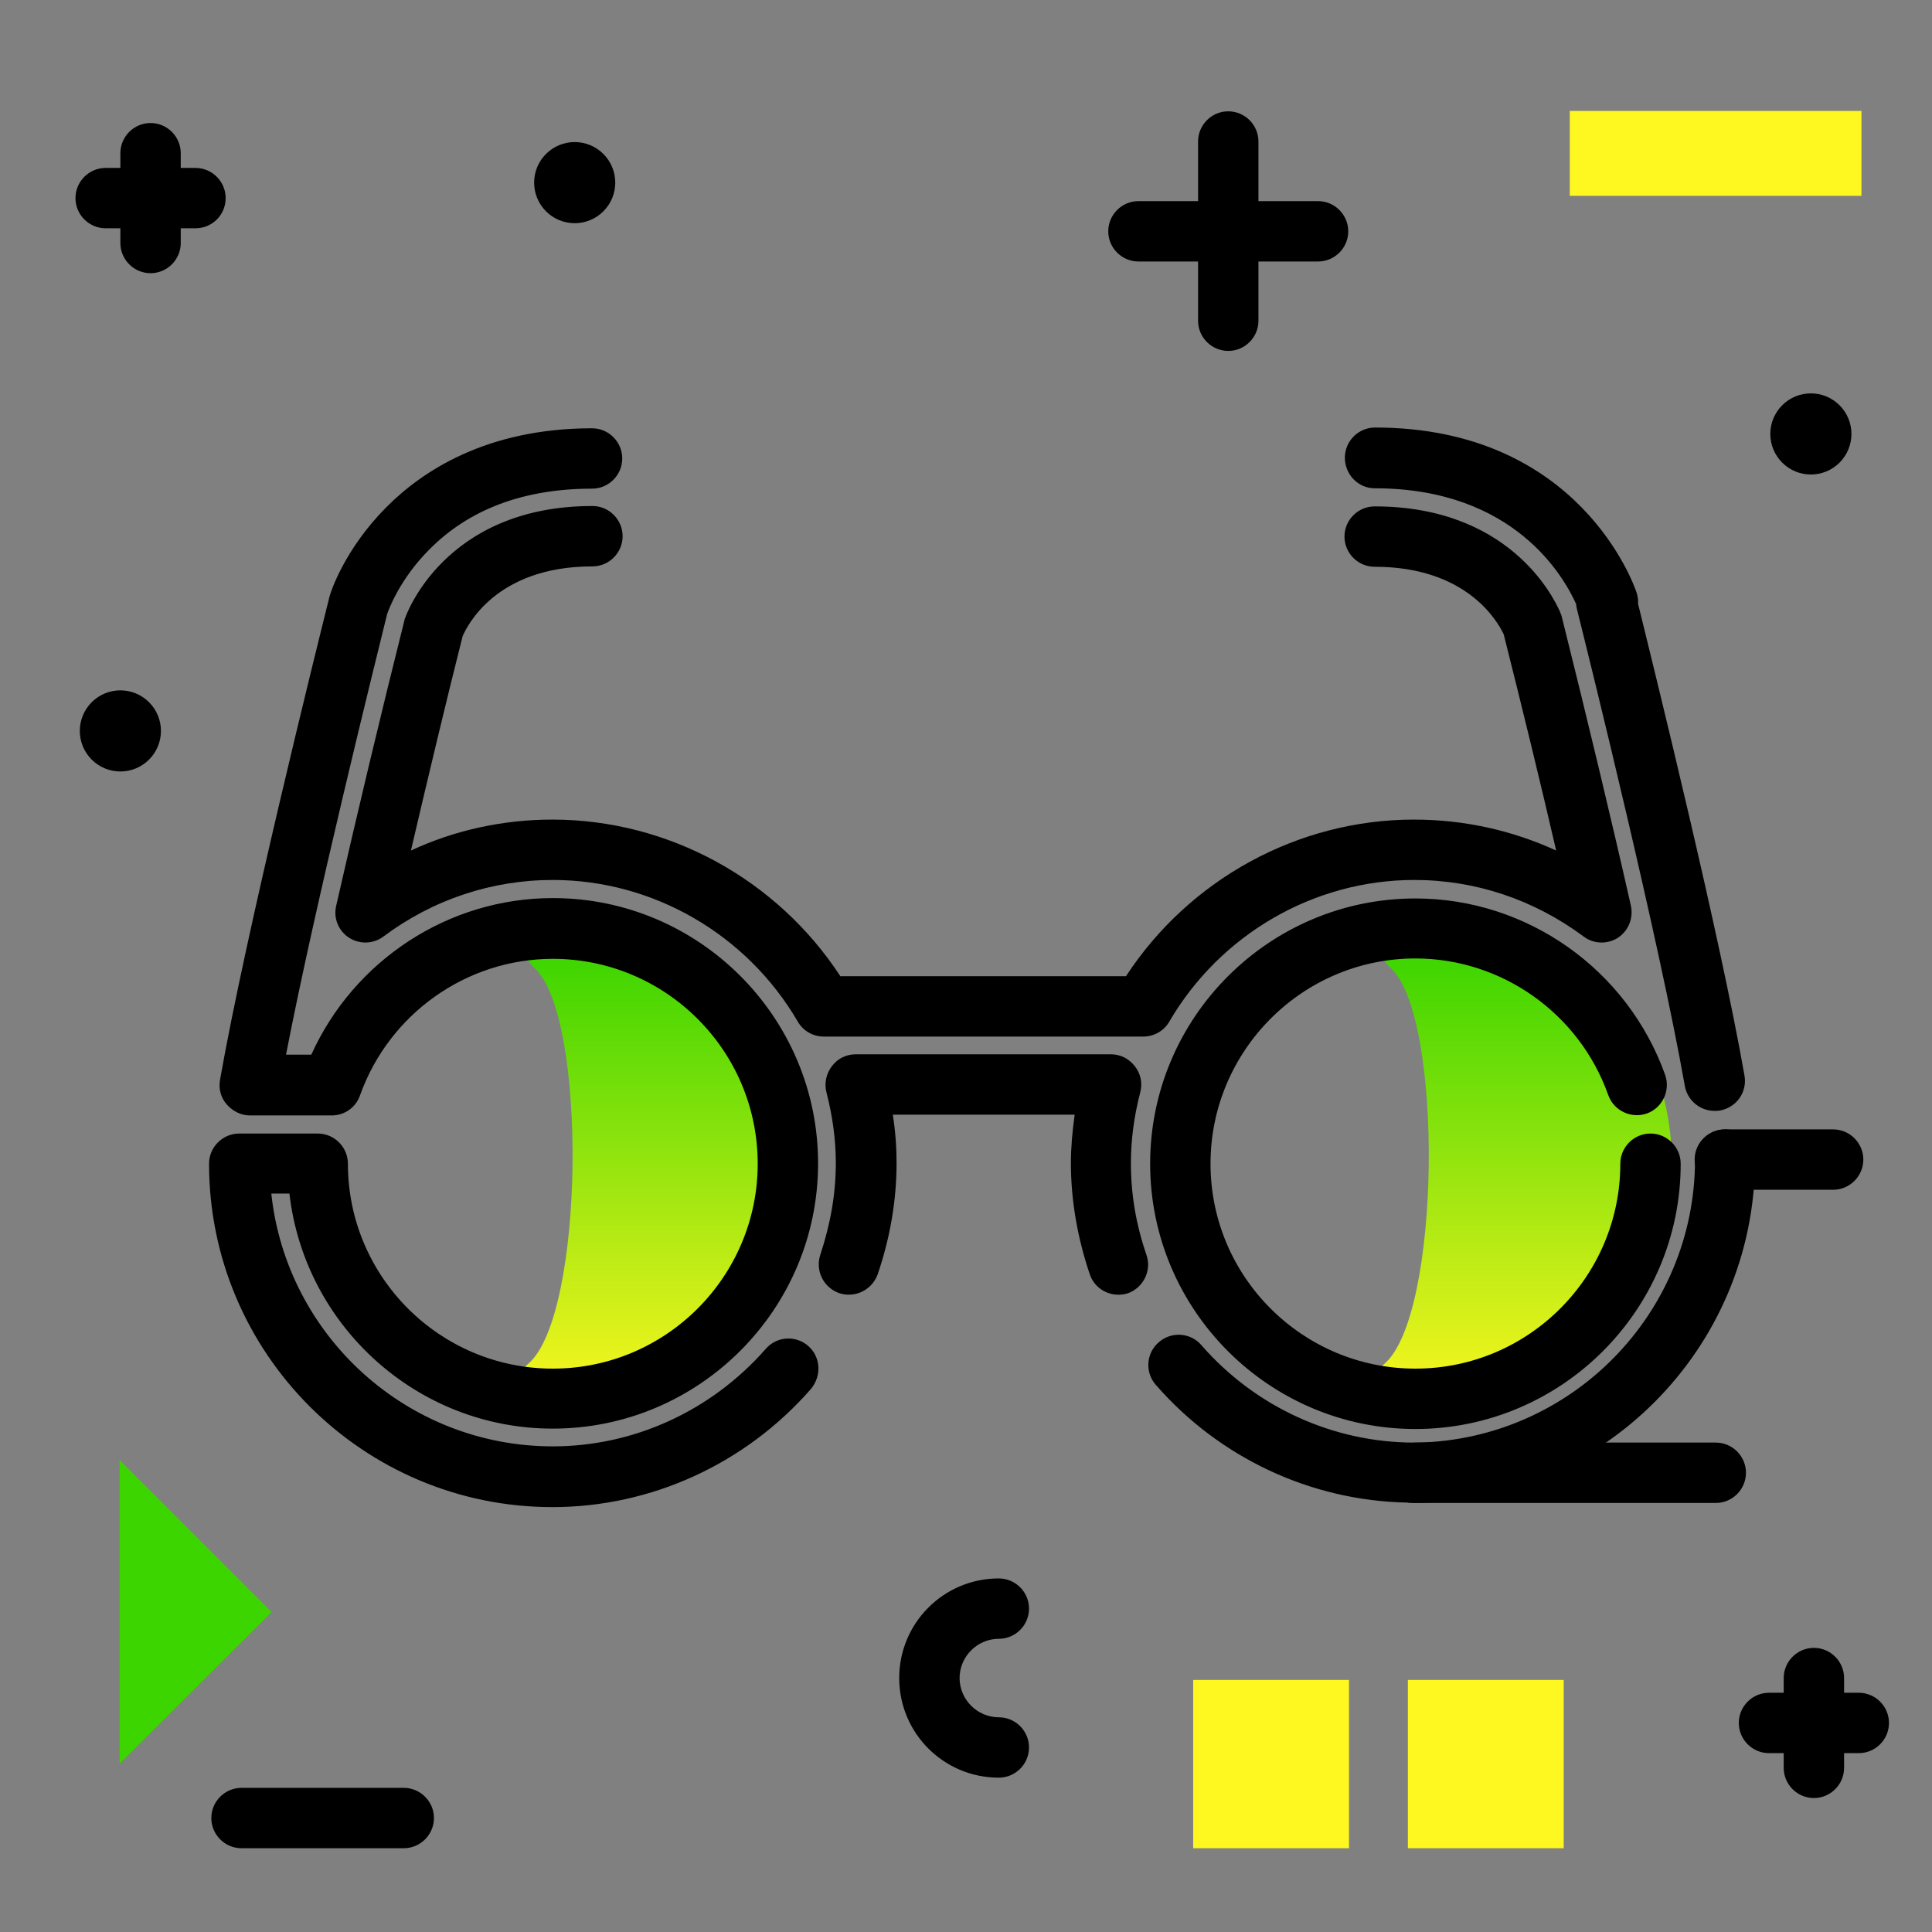 <svg version="1.1" xmlns="http://www.w3.org/2000/svg" xmlns:xlink="http://www.w3.org/1999/xlink" x="0px" y="0px" viewBox="0 0 512 512"><rect x="0" y="0" width="512" height="512" fill="#808080" stroke="none"/><linearGradient id="SVGID_1_" gradientUnits="userSpaceOnUse" x1="289.794" y1="374.19" x2="289.794" y2="252.745"><stop offset="0" style="stop-color: #fff720"></stop><stop offset="1" style="stop-color: #3cd500"></stop></linearGradient><path fill="url(#SVGID_1_)" d="M215.6,299.3c5.2,42.5-27.8,78.8-69.3,78.8c-0.1,0-0.3,0-0.4,0c-8.8-0.1-12.5-11-5.9-16.7 c15-12.8,15.7-92.1,1.7-104.8c-7.2-6.6-2.5-18.5,7.2-18.2c0.1,0,0.3,0,0.4,0C183.2,239.9,211.4,265.7,215.6,299.3z M376.2,238.4 c-0.1,0-0.3,0-0.4,0c-9.7-0.4-14.4,11.6-7.2,18.2c14,12.8,13.3,92-1.7,104.8c-6.7,5.7-2.9,16.7,5.9,16.7c0.1,0,0.3,0,0.4,0 c41.5,0,74.6-36.2,69.3-78.8C438.3,265.7,410.1,239.9,376.2,238.4z"></path><path d="M465.1,307.3c0,50.2-40.8,91-91,91c-0.4,0-0.8,0-1.2-0.1c-25.5-0.5-49.7-11.8-66.6-31.2c-2.9-3.3-2.6-8.4,0.8-11.3 c3.3-2.9,8.4-2.6,11.3,0.8c14.3,16.4,34.9,25.8,56.4,25.8c0.3,0,0.5,0,0.8,0c40.7-0.8,73.6-34.1,73.6-75c0-4.4,3.6-8,8-8 S465.1,302.9,465.1,307.3z M214.2,356.7c-3.3-2.9-8.4-2.6-11.3,0.8c-14.4,16.4-34.9,25.8-56.4,25.8c-38.7,0-70.6-29.4-74.6-67h4.8 c4,35,33.8,62.3,69.8,62.3c38.7,0,70.3-31.5,70.3-70.3c0-38.7-31.5-70.3-70.3-70.3c-27.7,0-52.7,16.5-64,41.5h-6.7 c7.7-39.8,23.4-103,26.8-116.8c0.4-1.1,3.3-9.2,11.2-17.1c10.6-10.7,25.1-16.1,43.1-16.1c4.4,0,8-3.6,8-8s-3.6-8-8-8 c-28,0-45.1,11.4-54.6,21c-11,11.1-14.7,22.4-15,23.7c0,0.1-0.1,0.3-0.1,0.4c-3.6,14.4-22,88.5-28.9,127.6c-0.4,2.3,0.2,4.7,1.8,6.5 s3.8,2.9,6.1,2.9h21.7c3.4,0,6.4-2.1,7.5-5.3c7.7-21.6,28.2-36.2,51.1-36.2c29.9,0,54.3,24.3,54.3,54.3c0,29.9-24.3,54.3-54.3,54.3 c-29.9,0-54.3-24.3-54.3-54.3c0-4.4-3.6-8-8-8H63.4c-4.4,0-8,3.6-8,8c0,50.2,40.8,91,91,91c26.1,0,51.1-11.4,68.5-31.3 C217.8,364.6,217.5,359.6,214.2,356.7z M364.3,129.4c37.1,0,50.2,23.6,53.4,30.7c0,0.4,0.1,0.9,0.2,1.3 c3.6,14.4,21.8,87.9,28.6,126.4c0.7,3.9,4.1,6.6,7.9,6.6c0.5,0,0.9,0,1.4-0.1c4.4-0.8,7.3-4.9,6.5-9.3 c-6.5-37.1-23.5-105.9-28.2-125c0.1-1-0.1-2-0.4-3c-0.6-1.8-15.1-43.7-69.3-43.7c-4.4,0-8,3.6-8,8S359.9,129.4,364.3,129.4z M303.8,332.5c-2.8-8.2-4.1-16.1-4.1-24.3c0-6,0.8-12.3,2.5-18.8c0.6-2.4,0.1-4.9-1.5-6.9s-3.8-3.1-6.3-3.1h-67.6 c-2.5,0-4.8,1.1-6.3,3.1c-1.5,1.9-2.1,4.5-1.5,6.9c1.7,6.6,2.5,12.8,2.5,18.8c0,8.2-1.4,16.1-4.1,24.3c-1.4,4.2,0.8,8.7,5,10.2 c0.9,0.3,1.7,0.4,2.6,0.4c3.3,0,6.4-2.1,7.6-5.4c3.3-9.7,5-19.6,5-29.5c0-4.1-0.3-8.4-1-12.8h48.2c-0.6,4.3-1,8.6-1,12.8 c0,9.8,1.7,19.7,5,29.5c1.4,4.2,6,6.4,10.2,5C303,341.2,305.3,336.7,303.8,332.5z M146.4,217.2c30.7,0,59.5,15.8,76.3,41.5h75.7 c16.8-25.7,45.6-41.5,76.3-41.5c13.2,0,25.9,2.8,37.7,8.2c-4.2-18.2-9.1-38.2-13.9-57.3c-1.8-3.8-10.1-17.9-34.2-17.9 c-4.4,0-8-3.6-8-8s3.6-8,8-8c35,0,47,23.1,49.1,27.9c0.2,0.5,0.4,0.9,0.5,1.4c6.5,26,13.2,53.9,18.3,76.5c0.7,3.3-0.6,6.6-3.4,8.5 c-2.8,1.8-6.5,1.7-9.1-0.3c-13.2-9.8-28.7-15-44.9-15c-26.6,0-51.4,14.4-64.9,37.5c-1.4,2.5-4.1,4-6.9,4h-84.7c-2.8,0-5.5-1.5-6.9-4 c-13.5-23.1-38.3-37.5-64.9-37.5c-16.2,0-31.8,5.2-44.9,15c-2.7,2-6.3,2.1-9.1,0.3c-2.8-1.8-4.2-5.2-3.4-8.5 c5.4-23.8,12-51.4,18.1-75.7c0-0.2,0.1-0.4,0.2-0.6c0.1-0.3,10.2-29.6,49.6-29.6c4.4,0,8,3.6,8,8s-3.6,8-8,8 c-25.9,0-33.4,16.2-34.4,18.5c-4.5,17.8-9.3,38-13.7,56.8C120.5,220,133.3,217.2,146.4,217.2z M413.1,161.4c0.1,0.2,0.2,0.4,0.3,0.6 C413.3,161.9,413.2,161.7,413.1,161.4z M375.1,254c22.8,0,43.4,14.5,51.1,36.2c1.5,4.2,6.1,6.3,10.2,4.9c4.2-1.5,6.3-6.1,4.9-10.2 c-10-28-36.6-46.8-66.2-46.8c-38.7,0-70.3,31.5-70.3,70.3c0,38.7,31.5,70.3,70.3,70.3c38.7,0,70.3-31.5,70.3-70.3c0-4.4-3.6-8-8-8 s-8,3.6-8,8c0,29.9-24.3,54.3-54.3,54.3c-29.9,0-54.3-24.3-54.3-54.3C320.8,278.4,345.2,254,375.1,254z"></path><path fill="#000000" d="M449.1,307.3c0-4.4,3.6-8,8-8h28.7c4.4,0,8,3.6,8,8s-3.6,8-8,8h-28.7C452.7,315.3,449.1,311.7,449.1,307.3z M59.8,52.5c0-4.4-3.6-8-8-8h-3.9v-3.9c0-4.4-3.6-8-8-8s-8,3.6-8,8v3.9H28c-4.4,0-8,3.6-8,8s3.6,8,8,8h3.9v3.9c0,4.4,3.6,8,8,8 s8-3.6,8-8v-3.9h3.9C56.2,60.5,59.8,57,59.8,52.5z M492.6,448.6h-3.9v-3.9c0-4.4-3.6-8-8-8s-8,3.6-8,8v3.9h-3.9c-4.4,0-8,3.6-8,8 s3.6,8,8,8h3.9v3.9c0,4.4,3.6,8,8,8s8-3.6,8-8v-3.9h3.9c4.4,0,8-3.6,8-8S497,448.6,492.6,448.6z M107,473.8H64c-4.4,0-8,3.6-8,8 s3.6,8,8,8h43c4.4,0,8-3.6,8-8S111.4,473.8,107,473.8z M487.5,122.6c4.2-4.2,4.2-11,0-15.2c-4.2-4.2-11-4.2-15.2,0 c-4.2,4.2-4.2,11,0,15.2C476.5,126.8,483.3,126.8,487.5,122.6z M454.7,382.3h-79.5c-4.4,0-8,3.6-8,8s3.6,8,8,8h79.5c4.4,0,8-3.6,8-8 S459.1,382.3,454.7,382.3z M264.7,434.3c4.4,0,8-3.6,8-8s-3.6-8-8-8c-14.6,0-26.4,11.8-26.4,26.4s11.8,26.4,26.4,26.4 c4.4,0,8-3.6,8-8s-3.6-8-8-8c-5.7,0-10.4-4.7-10.4-10.4S259,434.3,264.7,434.3z M24.3,186.1c-4.2,4.2-4.2,11,0,15.2s11,4.2,15.2,0 c4.2-4.2,4.2-11,0-15.2C35.3,181.9,28.5,181.9,24.3,186.1z M349.3,53.3h-15.8V37.5c0-4.4-3.6-8-8-8s-8,3.6-8,8v15.8h-15.8 c-4.4,0-8,3.6-8,8s3.6,8,8,8h15.8V85c0,4.4,3.6,8,8,8s8-3.6,8-8V69.3h15.8c4.4,0,8-3.6,8-8S353.7,53.3,349.3,53.3z M144.7,40.8 c-4.2,4.2-4.2,11,0,15.2s11,4.2,15.2,0c4.2-4.2,4.2-11,0-15.2C155.7,36.6,148.9,36.6,144.7,40.8z"></path><g><path fill="#FFF720" d="M357.5,445.2v44.6h-41.3v-44.6H357.5z M373.1,445.2v44.6h41.3v-44.6H373.1z"></path><path fill="#3CD500" d="M31.7,467.4v-80.5l40.3,40.3L31.7,467.4z"></path><path fill="#FFF720" d="M416,29.4h77.3v22.5H416V29.4z"></path></g></svg>
